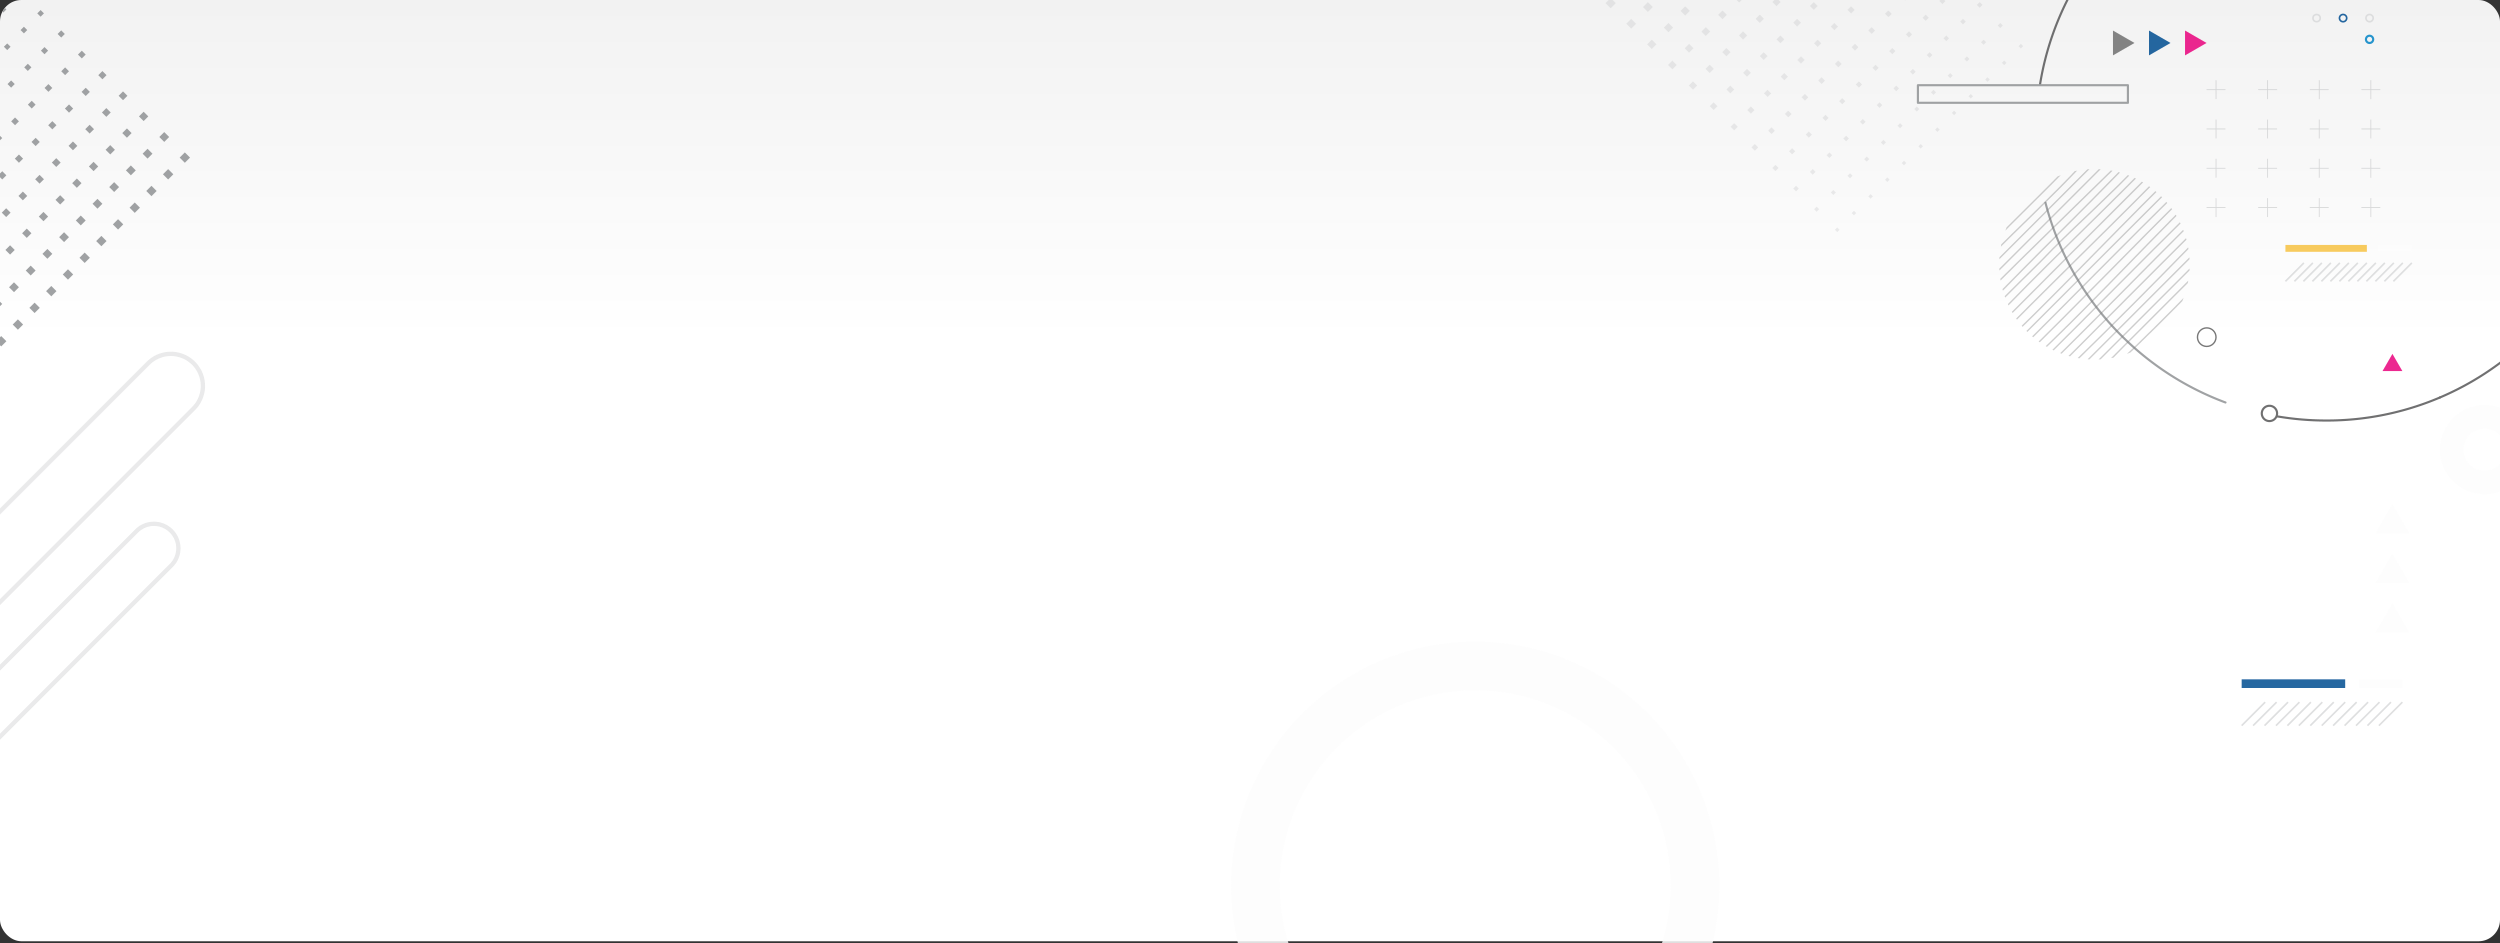 <svg xmlns="http://www.w3.org/2000/svg" xmlns:xlink="http://www.w3.org/1999/xlink" width="1166" height="440" viewBox="0 0 1166 440">
  <rect x="0" y="0" width="1166" height="440" fill="#333333" stroke="none"/>
  <defs>
    <linearGradient id="linear-gradient" x1="0.5" x2="0.5" y2="1" gradientUnits="objectBoundingBox">
      <stop offset="0" stop-color="#fff"/>
      <stop offset="0.349" stop-color="#fff"/>
      <stop offset="0.639" stop-color="#fff"/>
      <stop offset="1" stop-color="#f2f2f2"/>
    </linearGradient>
    <clipPath id="clip-path">
      <rect id="Rectángulo_42386" data-name="Rectángulo 42386" width="1166" height="440" rx="10" transform="translate(218.667 598)" fill="#b90f0f"/>
    </clipPath>
    <clipPath id="clip-path-2">
      <ellipse id="Elipse_4979" data-name="Elipse 4979" cx="44.421" cy="44.421" rx="44.421" ry="44.421" fill="none"/>
    </clipPath>
  </defs>
  <g id="Grupo_149788" data-name="Grupo 149788" transform="translate(-218.667 -671)">
    <g id="Grupo_143735" data-name="Grupo 143735" transform="translate(2090.073 3943.733) rotate(180)">
      <rect id="Rectángulo_34001" data-name="Rectángulo 34001" width="1166" height="439" rx="10" transform="translate(705.406 2833.733)" fill="url(#linear-gradient)"/>
    </g>
    <g id="Enmascarar_grupo_79974" data-name="Enmascarar grupo 79974" transform="translate(0 73)" clip-path="url(#clip-path)">
      <g id="Grupo_143737" data-name="Grupo 143737" transform="translate(206.87 395.18)" opacity="0.85">
        <path id="Trazado_174289" data-name="Trazado 174289" d="M197.961,383.022A113.883,113.883,0,1,0,311.844,496.9,113.883,113.883,0,0,0,197.961,383.022Zm0,205A91.119,91.119,0,1,1,289.08,496.9,91.12,91.12,0,0,1,197.961,588.024Z" transform="translate(501.885 119.032)" fill="#fdfdfd"/>
        <g id="Grupo_124665" data-name="Grupo 124665" transform="translate(-94.419 367.86)" opacity="0.23">
          <path id="Trazado_174290" data-name="Trazado 174290" d="M59.688,315.342-111.288,486.318a14.937,14.937,0,0,1-21.126,0h0a14.939,14.939,0,0,1,0-21.126L38.562,294.215a14.939,14.939,0,0,1,21.126,0h0A14.939,14.939,0,0,1,59.688,315.342Z" transform="translate(136.79 -289.84)" fill="none" stroke="#8f9294" stroke-miterlimit="10" stroke-width="2"/>
          <path id="Trazado_174291" data-name="Trazado 174291" d="M57.955,407.627l-130.5,130.5a11.4,11.4,0,0,1-16.125,0h0a11.4,11.4,0,0,1,0-16.126l130.5-130.5a11.4,11.4,0,0,1,16.126,0h0A11.4,11.4,0,0,1,57.955,407.627Z" transform="translate(128.113 -308.893)" fill="none" stroke="#8f9294" stroke-miterlimit="10" stroke-width="2"/>
        </g>
        <g id="Grupo_124666" data-name="Grupo 124666" transform="translate(997.286 217.069)">
          <path id="Trazado_174292" data-name="Trazado 174292" d="M234.35,56.24l-10.033-5.793V62.033Z" transform="translate(-224.316 -50.448)" fill="#707070"/>
          <path id="Trazado_174293" data-name="Trazado 174293" d="M263.078,56.24l-10.033-5.793V62.033Z" transform="translate(-236.24 -50.448)" fill="#004d91"/>
          <path id="Trazado_174294" data-name="Trazado 174294" d="M291.805,56.24l-10.033-5.793V62.033Z" transform="translate(-248.163 -50.448)" fill="#e9027d"/>
        </g>
        <g id="Grupo_124667" data-name="Grupo 124667" transform="translate(1119.646 367.859)">
          <path id="Trazado_174295" data-name="Trazado 174295" d="M695.3,390.082l-7.984,13.829h15.968Z" transform="translate(-687.318 -273.864)" fill="#fdfdfd"/>
          <path id="Trazado_174296" data-name="Trazado 174296" d="M695.3,361.354l-7.984,13.829h15.968Z" transform="translate(-687.318 -268.297)" fill="#fdfdfd"/>
          <path id="Trazado_174297" data-name="Trazado 174297" d="M695.3,332.626l-7.984,13.829h15.968Z" transform="translate(-687.318 -262.73)" fill="#fdfdfd"/>
          <path id="Trazado_174298" data-name="Trazado 174298" d="M696.107,245.931l-4.632,8.023h9.264Z" transform="translate(-688.123 -245.931)" fill="#e9027d"/>
        </g>
        <g id="Grupo_124669" data-name="Grupo 124669" transform="translate(1057.31 530.304)">
          <g id="Grupo_124668" data-name="Grupo 124668">
            <line id="Línea_1655" data-name="Línea 1655" x1="10.948" y2="10.948" fill="none" stroke="#d8d9da" stroke-miterlimit="10" stroke-width="0.78"/>
            <line id="Línea_1656" data-name="Línea 1656" x1="10.948" y2="10.948" transform="translate(5.334)" fill="none" stroke="#d8d9da" stroke-miterlimit="10" stroke-width="0.78"/>
            <line id="Línea_1657" data-name="Línea 1657" x1="10.948" y2="10.948" transform="translate(10.667)" fill="none" stroke="#d8d9da" stroke-miterlimit="10" stroke-width="0.78"/>
            <line id="Línea_1658" data-name="Línea 1658" x1="10.948" y2="10.948" transform="translate(16.001)" fill="none" stroke="#d8d9da" stroke-miterlimit="10" stroke-width="0.78"/>
            <line id="Línea_1659" data-name="Línea 1659" x1="10.948" y2="10.948" transform="translate(21.335)" fill="none" stroke="#d8d9da" stroke-miterlimit="10" stroke-width="0.78"/>
            <line id="Línea_1660" data-name="Línea 1660" x1="10.948" y2="10.948" transform="translate(26.668)" fill="none" stroke="#d8d9da" stroke-miterlimit="10" stroke-width="0.78"/>
            <line id="Línea_1661" data-name="Línea 1661" x1="10.948" y2="10.948" transform="translate(32.002)" fill="none" stroke="#d8d9da" stroke-miterlimit="10" stroke-width="0.78"/>
            <line id="Línea_1662" data-name="Línea 1662" x1="10.948" y2="10.948" transform="translate(37.336)" fill="none" stroke="#d8d9da" stroke-miterlimit="10" stroke-width="0.78"/>
            <line id="Línea_1663" data-name="Línea 1663" x1="10.948" y2="10.948" transform="translate(42.669)" fill="none" stroke="#d8d9da" stroke-miterlimit="10" stroke-width="0.78"/>
            <line id="Línea_1664" data-name="Línea 1664" x1="10.948" y2="10.948" transform="translate(48.003)" fill="none" stroke="#d8d9da" stroke-miterlimit="10" stroke-width="0.78"/>
            <line id="Línea_1665" data-name="Línea 1665" x1="10.948" y2="10.948" transform="translate(53.336)" fill="none" stroke="#d8d9da" stroke-miterlimit="10" stroke-width="0.78"/>
            <line id="Línea_1666" data-name="Línea 1666" x1="10.948" y2="10.948" transform="translate(58.67)" fill="none" stroke="#d8d9da" stroke-miterlimit="10" stroke-width="0.78"/>
            <line id="Línea_1667" data-name="Línea 1667" x1="10.948" y2="10.948" transform="translate(64.004)" fill="none" stroke="#d8d9da" stroke-miterlimit="10" stroke-width="0.78"/>
          </g>
        </g>
        <rect id="Rectángulo_35683" data-name="Rectángulo 35683" width="48.284" height="4.049" transform="translate(1057.31 519.656)" fill="#004d91"/>
        <rect id="Rectángulo_35684" data-name="Rectángulo 35684" width="20.129" height="4.049" transform="translate(1112.133 519.656)" fill="#fdfdfd"/>
        <g id="Grupo_124672" data-name="Grupo 124672" transform="translate(1090.576 198.908)">
          <g id="Grupo_124670" data-name="Grupo 124670" transform="translate(24.703)">
            <path id="Trazado_174300" data-name="Trazado 174300" d="M685.269,38.056a1.685,1.685,0,1,1-1.685-1.685A1.685,1.685,0,0,1,685.269,38.056Z" transform="translate(-681.9 -36.371)" fill="none" stroke="#d8d9da" stroke-miterlimit="10" stroke-width="0.78"/>
            <path id="Trazado_174301" data-name="Trazado 174301" d="M700.589,38.056a1.684,1.684,0,1,1-1.684-1.685A1.684,1.684,0,0,1,700.589,38.056Z" transform="translate(-684.869 -36.371)" fill="none" stroke="#d8d9da" stroke-miterlimit="10" stroke-width="0.78"/>
          </g>
          <g id="Grupo_124671" data-name="Grupo 124671" transform="translate(0 10.668)">
            <ellipse id="Elipse_4978" data-name="Elipse 4978" cx="1.684" cy="1.684" rx="1.684" ry="1.684" fill="none" stroke="#d8d9da" stroke-miterlimit="10" stroke-width="0.78"/>
            <path id="Trazado_174302" data-name="Trazado 174302" d="M669.948,51.287a1.684,1.684,0,1,1-1.684-1.684A1.684,1.684,0,0,1,669.948,51.287Z" transform="translate(-654.228 -49.603)" fill="none" stroke="#004d91" stroke-miterlimit="10" stroke-width="0.78"/>
            <path id="Trazado_174303" data-name="Trazado 174303" d="M685.269,51.287a1.685,1.685,0,1,1-1.685-1.684A1.685,1.685,0,0,1,685.269,51.287Z" transform="translate(-657.197 -49.603)" fill="none" stroke="#d8d9da" stroke-miterlimit="10" stroke-width="0.78"/>
            <path id="Trazado_174304" data-name="Trazado 174304" d="M685.269,63.589a1.685,1.685,0,1,1-1.685-1.684A1.685,1.685,0,0,1,685.269,63.589Z" transform="translate(-657.197 -51.987)" fill="none" stroke="#0284c6" stroke-miterlimit="10" stroke-width="1"/>
          </g>
        </g>
        <g id="Grupo_124693" data-name="Grupo 124693" transform="translate(1040.928 240.227)" opacity="0.394">
          <g id="Grupo_124677" data-name="Grupo 124677">
            <g id="Grupo_124673" data-name="Grupo 124673">
              <line id="Línea_1668" data-name="Línea 1668" y2="8.834" transform="translate(4.417)" fill="none" stroke="#8f9294" stroke-miterlimit="10" stroke-width="0.388"/>
              <line id="Línea_1669" data-name="Línea 1669" x2="8.834" transform="translate(0 4.417)" fill="none" stroke="#8f9294" stroke-miterlimit="10" stroke-width="0.388"/>
            </g>
            <g id="Grupo_124674" data-name="Grupo 124674" transform="translate(24.072)">
              <line id="Línea_1670" data-name="Línea 1670" y2="8.834" transform="translate(4.417)" fill="none" stroke="#8f9294" stroke-miterlimit="10" stroke-width="0.388"/>
              <line id="Línea_1671" data-name="Línea 1671" x2="8.834" transform="translate(0 4.417)" fill="none" stroke="#8f9294" stroke-miterlimit="10" stroke-width="0.388"/>
            </g>
            <g id="Grupo_124675" data-name="Grupo 124675" transform="translate(48.144)">
              <line id="Línea_1672" data-name="Línea 1672" y2="8.834" transform="translate(4.417)" fill="none" stroke="#8f9294" stroke-miterlimit="10" stroke-width="0.388"/>
              <line id="Línea_1673" data-name="Línea 1673" x2="8.834" transform="translate(0 4.417)" fill="none" stroke="#8f9294" stroke-miterlimit="10" stroke-width="0.388"/>
            </g>
            <g id="Grupo_124676" data-name="Grupo 124676" transform="translate(72.215)">
              <line id="Línea_1674" data-name="Línea 1674" y2="8.834" transform="translate(4.417)" fill="none" stroke="#8f9294" stroke-miterlimit="10" stroke-width="0.388"/>
              <line id="Línea_1675" data-name="Línea 1675" x2="8.834" transform="translate(0 4.417)" fill="none" stroke="#8f9294" stroke-miterlimit="10" stroke-width="0.388"/>
            </g>
          </g>
          <g id="Grupo_124682" data-name="Grupo 124682" transform="translate(0 18.33)">
            <g id="Grupo_124678" data-name="Grupo 124678">
              <line id="Línea_1676" data-name="Línea 1676" y2="8.834" transform="translate(4.417)" fill="none" stroke="#8f9294" stroke-miterlimit="10" stroke-width="0.388"/>
              <line id="Línea_1677" data-name="Línea 1677" x2="8.834" transform="translate(0 4.417)" fill="none" stroke="#8f9294" stroke-miterlimit="10" stroke-width="0.388"/>
            </g>
            <g id="Grupo_124679" data-name="Grupo 124679" transform="translate(24.072)">
              <line id="Línea_1678" data-name="Línea 1678" y2="8.834" transform="translate(4.417)" fill="none" stroke="#8f9294" stroke-miterlimit="10" stroke-width="0.388"/>
              <line id="Línea_1679" data-name="Línea 1679" x2="8.834" transform="translate(0 4.417)" fill="none" stroke="#8f9294" stroke-miterlimit="10" stroke-width="0.388"/>
            </g>
            <g id="Grupo_124680" data-name="Grupo 124680" transform="translate(48.144)">
              <line id="Línea_1680" data-name="Línea 1680" y2="8.834" transform="translate(4.417)" fill="none" stroke="#8f9294" stroke-miterlimit="10" stroke-width="0.388"/>
              <line id="Línea_1681" data-name="Línea 1681" x2="8.834" transform="translate(0 4.417)" fill="none" stroke="#8f9294" stroke-miterlimit="10" stroke-width="0.388"/>
            </g>
            <g id="Grupo_124681" data-name="Grupo 124681" transform="translate(72.215)">
              <line id="Línea_1682" data-name="Línea 1682" y2="8.834" transform="translate(4.417)" fill="none" stroke="#8f9294" stroke-miterlimit="10" stroke-width="0.388"/>
              <line id="Línea_1683" data-name="Línea 1683" x2="8.834" transform="translate(0 4.417)" fill="none" stroke="#8f9294" stroke-miterlimit="10" stroke-width="0.388"/>
            </g>
          </g>
          <g id="Grupo_124687" data-name="Grupo 124687" transform="translate(0 36.66)">
            <g id="Grupo_124683" data-name="Grupo 124683">
              <line id="Línea_1684" data-name="Línea 1684" y2="8.834" transform="translate(4.417)" fill="none" stroke="#8f9294" stroke-miterlimit="10" stroke-width="0.388"/>
              <line id="Línea_1685" data-name="Línea 1685" x2="8.834" transform="translate(0 4.417)" fill="none" stroke="#8f9294" stroke-miterlimit="10" stroke-width="0.388"/>
            </g>
            <g id="Grupo_124684" data-name="Grupo 124684" transform="translate(24.072)">
              <line id="Línea_1686" data-name="Línea 1686" y2="8.834" transform="translate(4.417)" fill="none" stroke="#8f9294" stroke-miterlimit="10" stroke-width="0.388"/>
              <line id="Línea_1687" data-name="Línea 1687" x2="8.834" transform="translate(0 4.417)" fill="none" stroke="#8f9294" stroke-miterlimit="10" stroke-width="0.388"/>
            </g>
            <g id="Grupo_124685" data-name="Grupo 124685" transform="translate(48.144)">
              <line id="Línea_1688" data-name="Línea 1688" y2="8.834" transform="translate(4.417)" fill="none" stroke="#8f9294" stroke-miterlimit="10" stroke-width="0.388"/>
              <line id="Línea_1689" data-name="Línea 1689" x2="8.834" transform="translate(0 4.417)" fill="none" stroke="#8f9294" stroke-miterlimit="10" stroke-width="0.388"/>
            </g>
            <g id="Grupo_124686" data-name="Grupo 124686" transform="translate(72.215)">
              <line id="Línea_1690" data-name="Línea 1690" y2="8.834" transform="translate(4.417)" fill="none" stroke="#8f9294" stroke-miterlimit="10" stroke-width="0.388"/>
              <line id="Línea_1691" data-name="Línea 1691" x2="8.834" transform="translate(0 4.417)" fill="none" stroke="#8f9294" stroke-miterlimit="10" stroke-width="0.388"/>
            </g>
          </g>
          <g id="Grupo_124692" data-name="Grupo 124692" transform="translate(0 54.99)">
            <g id="Grupo_124688" data-name="Grupo 124688">
              <line id="Línea_1692" data-name="Línea 1692" y2="8.834" transform="translate(4.417)" fill="none" stroke="#8f9294" stroke-miterlimit="10" stroke-width="0.388"/>
              <line id="Línea_1693" data-name="Línea 1693" x2="8.834" transform="translate(0 4.417)" fill="none" stroke="#8f9294" stroke-miterlimit="10" stroke-width="0.388"/>
            </g>
            <g id="Grupo_124689" data-name="Grupo 124689" transform="translate(24.072)">
              <line id="Línea_1694" data-name="Línea 1694" y2="8.834" transform="translate(4.417)" fill="none" stroke="#8f9294" stroke-miterlimit="10" stroke-width="0.388"/>
              <line id="Línea_1695" data-name="Línea 1695" x2="8.834" transform="translate(0 4.417)" fill="none" stroke="#8f9294" stroke-miterlimit="10" stroke-width="0.388"/>
            </g>
            <g id="Grupo_124690" data-name="Grupo 124690" transform="translate(48.144)">
              <line id="Línea_1696" data-name="Línea 1696" y2="8.834" transform="translate(4.417)" fill="none" stroke="#8f9294" stroke-miterlimit="10" stroke-width="0.388"/>
              <line id="Línea_1697" data-name="Línea 1697" x2="8.834" transform="translate(0 4.417)" fill="none" stroke="#8f9294" stroke-miterlimit="10" stroke-width="0.388"/>
            </g>
            <g id="Grupo_124691" data-name="Grupo 124691" transform="translate(72.215)">
              <line id="Línea_1698" data-name="Línea 1698" y2="8.834" transform="translate(4.417)" fill="none" stroke="#8f9294" stroke-miterlimit="10" stroke-width="0.388"/>
              <line id="Línea_1699" data-name="Línea 1699" x2="8.834" transform="translate(0 4.417)" fill="none" stroke="#8f9294" stroke-miterlimit="10" stroke-width="0.388"/>
            </g>
          </g>
        </g>
        <g id="Grupo_124694" data-name="Grupo 124694" transform="translate(963.276 128.408)">
          <path id="Trazado_174305" data-name="Trazado 174305" d="M580.454,197.759A135.57,135.57,0,0,1,496.5,104.6" transform="translate(-493.97 64.369)" fill="none" stroke="#8f9294" stroke-linecap="round" stroke-linejoin="round" stroke-width="1"/>
          <path id="Trazado_174306" data-name="Trazado 174306" d="M706.4,217.281A134.845,134.845,0,0,1,653.5,228.013a136.159,136.159,0,0,1-23.014-1.95" transform="translate(-519.935 42.535)" fill="none" stroke="#575758" stroke-linecap="round" stroke-linejoin="round" stroke-width="1"/>
          <path id="Trazado_174307" data-name="Trazado 174307" d="M493.363,8.756A135.286,135.286,0,1,1,679.827,154.834" transform="translate(-493.363 104.982)" fill="none" stroke="#575758" stroke-linecap="round" stroke-linejoin="round" stroke-width="1"/>
        </g>
        <path id="Trazado_174308" data-name="Trazado 174308" d="M628.779,225.625a3.566,3.566,0,1,1-3.566-3.566A3.566,3.566,0,0,1,628.779,225.625Z" transform="translate(445.054 170.017)" fill="none" stroke="#575758" stroke-linecap="round" stroke-linejoin="round" stroke-width="1"/>
        <rect id="Rectángulo_35685" data-name="Rectángulo 35685" width="97.944" height="8.212" transform="translate(906.31 242.565)" fill="none" stroke="#8f9294" stroke-linecap="round" stroke-linejoin="round" stroke-width="1"/>
        <g id="Grupo_124719" data-name="Grupo 124719" transform="translate(760.553 116.217)" opacity="0.189">
          <g id="Grupo_124696" data-name="Grupo 124696" transform="translate(0 85.648)">
            <g id="Grupo_124695" data-name="Grupo 124695" transform="translate(0 0)">
              <rect id="Rectángulo_35686" data-name="Rectángulo 35686" width="3.425" height="3.425" transform="translate(0 2.422) rotate(-44.999)" fill="#8f9294"/>
              <rect id="Rectángulo_35687" data-name="Rectángulo 35687" width="3.251" height="3.251" transform="matrix(0.707, -0.707, 0.707, 0.707, 9.733, 12.032)" fill="#8f9294"/>
              <rect id="Rectángulo_35688" data-name="Rectángulo 35688" width="3.076" height="3.076" transform="translate(19.467 21.642) rotate(-44.999)" fill="#8f9294"/>
              <rect id="Rectángulo_35689" data-name="Rectángulo 35689" width="2.902" height="2.902" transform="matrix(0.707, -0.707, 0.707, 0.707, 29.2, 31.252)" fill="#8f9294"/>
              <rect id="Rectángulo_35690" data-name="Rectángulo 35690" width="2.727" height="2.727" transform="translate(38.933 40.862) rotate(-44.999)" fill="#8f9294"/>
              <rect id="Rectángulo_35691" data-name="Rectángulo 35691" width="2.553" height="2.553" transform="translate(48.667 50.472) rotate(-45)" fill="#8f9294"/>
              <rect id="Rectángulo_35692" data-name="Rectángulo 35692" width="2.379" height="2.379" transform="translate(58.4 60.082) rotate(-45)" fill="#8f9294"/>
              <rect id="Rectángulo_35693" data-name="Rectángulo 35693" width="2.204" height="2.204" transform="translate(68.133 69.692) rotate(-45)" fill="#8f9294"/>
              <rect id="Rectángulo_35694" data-name="Rectángulo 35694" width="2.03" height="2.03" transform="translate(77.867 79.302) rotate(-45)" fill="#8f9294"/>
              <rect id="Rectángulo_35695" data-name="Rectángulo 35695" width="1.855" height="1.855" transform="translate(87.6 88.912) rotate(-45)" fill="#8f9294"/>
              <rect id="Rectángulo_35696" data-name="Rectángulo 35696" width="1.681" height="1.681" transform="translate(97.333 98.522) rotate(-45)" fill="#8f9294"/>
              <rect id="Rectángulo_35697" data-name="Rectángulo 35697" width="1.507" height="1.507" transform="translate(107.067 108.132) rotate(-45)" fill="#8f9294"/>
            </g>
          </g>
          <g id="Grupo_124698" data-name="Grupo 124698" transform="translate(7.786 77.862)">
            <g id="Grupo_124697" data-name="Grupo 124697" transform="translate(0 0)">
              <rect id="Rectángulo_35698" data-name="Rectángulo 35698" width="3.425" height="3.425" transform="translate(0 2.422) rotate(-45)" fill="#8f9294"/>
              <rect id="Rectángulo_35699" data-name="Rectángulo 35699" width="3.251" height="3.251" transform="matrix(0.707, -0.707, 0.707, 0.707, 9.733, 12.032)" fill="#8f9294"/>
              <rect id="Rectángulo_35700" data-name="Rectángulo 35700" width="3.076" height="3.076" transform="translate(19.467 21.642) rotate(-45)" fill="#8f9294"/>
              <rect id="Rectángulo_35701" data-name="Rectángulo 35701" width="2.902" height="2.902" transform="translate(29.2 31.252) rotate(-45)" fill="#8f9294"/>
              <rect id="Rectángulo_35702" data-name="Rectángulo 35702" width="2.727" height="2.727" transform="translate(38.933 40.862) rotate(-45)" fill="#8f9294"/>
              <rect id="Rectángulo_35703" data-name="Rectángulo 35703" width="2.553" height="2.553" transform="translate(48.667 50.472) rotate(-45)" fill="#8f9294"/>
              <rect id="Rectángulo_35704" data-name="Rectángulo 35704" width="2.379" height="2.379" transform="translate(58.4 60.082) rotate(-45)" fill="#8f9294"/>
              <rect id="Rectángulo_35705" data-name="Rectángulo 35705" width="2.204" height="2.204" transform="translate(68.133 69.692) rotate(-45)" fill="#8f9294"/>
              <rect id="Rectángulo_35706" data-name="Rectángulo 35706" width="2.03" height="2.03" transform="matrix(0.707, -0.707, 0.707, 0.707, 77.867, 79.302)" fill="#8f9294"/>
              <rect id="Rectángulo_35707" data-name="Rectángulo 35707" width="1.855" height="1.855" transform="translate(87.6 88.912) rotate(-45)" fill="#8f9294"/>
              <rect id="Rectángulo_35708" data-name="Rectángulo 35708" width="1.681" height="1.681" transform="translate(97.333 98.522) rotate(-44.998)" fill="#8f9294"/>
              <rect id="Rectángulo_35709" data-name="Rectángulo 35709" width="1.507" height="1.507" transform="translate(107.067 108.132) rotate(-45)" fill="#8f9294"/>
            </g>
          </g>
          <g id="Grupo_124700" data-name="Grupo 124700" transform="translate(15.572 70.076)">
            <g id="Grupo_124699" data-name="Grupo 124699" transform="translate(0 0)">
              <rect id="Rectángulo_35710" data-name="Rectángulo 35710" width="3.425" height="3.425" transform="translate(0 2.422) rotate(-44.999)" fill="#8f9294"/>
              <rect id="Rectángulo_35711" data-name="Rectángulo 35711" width="3.251" height="3.251" transform="translate(9.733 12.032) rotate(-45)" fill="#8f9294"/>
              <rect id="Rectángulo_35712" data-name="Rectángulo 35712" width="3.076" height="3.076" transform="translate(19.467 21.642) rotate(-45)" fill="#8f9294"/>
              <rect id="Rectángulo_35713" data-name="Rectángulo 35713" width="2.902" height="2.902" transform="matrix(0.707, -0.707, 0.707, 0.707, 29.2, 31.252)" fill="#8f9294"/>
              <rect id="Rectángulo_35714" data-name="Rectángulo 35714" width="2.727" height="2.727" transform="translate(38.933 40.862) rotate(-45)" fill="#8f9294"/>
              <rect id="Rectángulo_35715" data-name="Rectángulo 35715" width="2.553" height="2.553" transform="translate(48.667 50.472) rotate(-45)" fill="#8f9294"/>
              <rect id="Rectángulo_35716" data-name="Rectángulo 35716" width="2.379" height="2.379" transform="translate(58.4 60.082) rotate(-45)" fill="#8f9294"/>
              <rect id="Rectángulo_35717" data-name="Rectángulo 35717" width="2.204" height="2.204" transform="translate(68.133 69.692) rotate(-45)" fill="#8f9294"/>
              <rect id="Rectángulo_35718" data-name="Rectángulo 35718" width="2.03" height="2.03" transform="translate(77.867 79.302) rotate(-45)" fill="#8f9294"/>
              <rect id="Rectángulo_35719" data-name="Rectángulo 35719" width="1.855" height="1.855" transform="translate(87.6 88.912) rotate(-45)" fill="#8f9294"/>
              <rect id="Rectángulo_35720" data-name="Rectángulo 35720" width="1.681" height="1.681" transform="translate(97.333 98.522) rotate(-44.998)" fill="#8f9294"/>
              <rect id="Rectángulo_35721" data-name="Rectángulo 35721" width="1.507" height="1.507" transform="translate(107.067 108.132) rotate(-45)" fill="#8f9294"/>
            </g>
          </g>
          <g id="Grupo_124702" data-name="Grupo 124702" transform="translate(23.359 62.289)">
            <g id="Grupo_124701" data-name="Grupo 124701" transform="translate(0 0)">
              <rect id="Rectángulo_35722" data-name="Rectángulo 35722" width="3.425" height="3.425" transform="translate(0 2.422) rotate(-45.001)" fill="#8f9294"/>
              <rect id="Rectángulo_35723" data-name="Rectángulo 35723" width="3.251" height="3.251" transform="translate(9.733 12.032) rotate(-45.001)" fill="#8f9294"/>
              <rect id="Rectángulo_35724" data-name="Rectángulo 35724" width="3.076" height="3.076" transform="translate(19.467 21.642) rotate(-45.001)" fill="#8f9294"/>
              <rect id="Rectángulo_35725" data-name="Rectángulo 35725" width="2.902" height="2.902" transform="matrix(0.707, -0.707, 0.707, 0.707, 29.2, 31.252)" fill="#8f9294"/>
              <rect id="Rectángulo_35726" data-name="Rectángulo 35726" width="2.727" height="2.727" transform="matrix(0.707, -0.707, 0.707, 0.707, 38.933, 40.862)" fill="#8f9294"/>
              <rect id="Rectángulo_35727" data-name="Rectángulo 35727" width="2.553" height="2.553" transform="translate(48.667 50.472) rotate(-45)" fill="#8f9294"/>
              <rect id="Rectángulo_35728" data-name="Rectángulo 35728" width="2.379" height="2.379" transform="translate(58.4 60.082) rotate(-45)" fill="#8f9294"/>
              <rect id="Rectángulo_35729" data-name="Rectángulo 35729" width="2.204" height="2.204" transform="translate(68.133 69.692) rotate(-45)" fill="#8f9294"/>
              <rect id="Rectángulo_35730" data-name="Rectángulo 35730" width="2.03" height="2.03" transform="translate(77.867 79.302) rotate(-45)" fill="#8f9294"/>
              <rect id="Rectángulo_35731" data-name="Rectángulo 35731" width="1.855" height="1.855" transform="translate(87.6 88.912) rotate(-45)" fill="#8f9294"/>
              <rect id="Rectángulo_35732" data-name="Rectángulo 35732" width="1.681" height="1.681" transform="translate(97.333 98.522) rotate(-45.002)" fill="#8f9294"/>
              <rect id="Rectángulo_35733" data-name="Rectángulo 35733" width="1.507" height="1.507" transform="translate(107.067 108.132) rotate(-45)" fill="#8f9294"/>
            </g>
          </g>
          <g id="Grupo_124704" data-name="Grupo 124704" transform="translate(31.145 54.503)">
            <g id="Grupo_124703" data-name="Grupo 124703" transform="translate(0 0)">
              <rect id="Rectángulo_35734" data-name="Rectángulo 35734" width="3.425" height="3.425" transform="translate(0 2.422) rotate(-45.001)" fill="#8f9294"/>
              <rect id="Rectángulo_35735" data-name="Rectángulo 35735" width="3.251" height="3.251" transform="translate(9.733 12.032) rotate(-45.001)" fill="#8f9294"/>
              <rect id="Rectángulo_35736" data-name="Rectángulo 35736" width="3.076" height="3.076" transform="translate(19.467 21.642) rotate(-45.001)" fill="#8f9294"/>
              <rect id="Rectángulo_35737" data-name="Rectángulo 35737" width="2.902" height="2.902" transform="translate(29.2 31.252) rotate(-45.001)" fill="#8f9294"/>
              <rect id="Rectángulo_35738" data-name="Rectángulo 35738" width="2.727" height="2.727" transform="matrix(0.707, -0.707, 0.707, 0.707, 38.933, 40.862)" fill="#8f9294"/>
              <rect id="Rectángulo_35739" data-name="Rectángulo 35739" width="2.553" height="2.553" transform="matrix(0.707, -0.707, 0.707, 0.707, 48.667, 50.472)" fill="#8f9294"/>
              <rect id="Rectángulo_35740" data-name="Rectángulo 35740" width="2.379" height="2.379" transform="matrix(0.707, -0.707, 0.707, 0.707, 58.4, 60.082)" fill="#8f9294"/>
              <rect id="Rectángulo_35741" data-name="Rectángulo 35741" width="2.204" height="2.204" transform="translate(68.133 69.692) rotate(-45)" fill="#8f9294"/>
              <rect id="Rectángulo_35742" data-name="Rectángulo 35742" width="2.03" height="2.03" transform="translate(77.867 79.302) rotate(-45.002)" fill="#8f9294"/>
              <rect id="Rectángulo_35743" data-name="Rectángulo 35743" width="1.855" height="1.855" transform="translate(87.6 88.912) rotate(-45)" fill="#8f9294"/>
              <rect id="Rectángulo_35744" data-name="Rectángulo 35744" width="1.681" height="1.681" transform="translate(97.333 98.522) rotate(-45.002)" fill="#8f9294"/>
              <rect id="Rectángulo_35745" data-name="Rectángulo 35745" width="1.507" height="1.507" transform="translate(107.067 108.132) rotate(-45)" fill="#8f9294"/>
            </g>
          </g>
          <g id="Grupo_124706" data-name="Grupo 124706" transform="translate(38.931 46.717)">
            <g id="Grupo_124705" data-name="Grupo 124705" transform="translate(0 0)">
              <rect id="Rectángulo_35746" data-name="Rectángulo 35746" width="3.425" height="3.425" transform="translate(0 2.422) rotate(-45.001)" fill="#8f9294"/>
              <rect id="Rectángulo_35747" data-name="Rectángulo 35747" width="3.251" height="3.251" transform="translate(9.733 12.032) rotate(-45.001)" fill="#8f9294"/>
              <rect id="Rectángulo_35748" data-name="Rectángulo 35748" width="3.076" height="3.076" transform="translate(19.467 21.642) rotate(-45.001)" fill="#8f9294"/>
              <rect id="Rectángulo_35749" data-name="Rectángulo 35749" width="2.902" height="2.902" transform="matrix(0.707, -0.707, 0.707, 0.707, 29.2, 31.252)" fill="#8f9294"/>
              <rect id="Rectángulo_35750" data-name="Rectángulo 35750" width="2.727" height="2.727" transform="matrix(0.707, -0.707, 0.707, 0.707, 38.933, 40.862)" fill="#8f9294"/>
              <rect id="Rectángulo_35751" data-name="Rectángulo 35751" width="2.553" height="2.553" transform="matrix(0.707, -0.707, 0.707, 0.707, 48.667, 50.472)" fill="#8f9294"/>
              <rect id="Rectángulo_35752" data-name="Rectángulo 35752" width="2.379" height="2.379" transform="translate(58.4 60.082) rotate(-45)" fill="#8f9294"/>
              <rect id="Rectángulo_35753" data-name="Rectángulo 35753" width="2.204" height="2.204" transform="translate(68.133 69.692) rotate(-45.001)" fill="#8f9294"/>
              <rect id="Rectángulo_35754" data-name="Rectángulo 35754" width="2.03" height="2.03" transform="translate(77.867 79.302) rotate(-45)" fill="#8f9294"/>
              <rect id="Rectángulo_35755" data-name="Rectángulo 35755" width="1.855" height="1.855" transform="translate(87.6 88.912) rotate(-45)" fill="#8f9294"/>
              <rect id="Rectángulo_35756" data-name="Rectángulo 35756" width="1.681" height="1.681" transform="translate(97.333 98.522) rotate(-45)" fill="#8f9294"/>
              <rect id="Rectángulo_35757" data-name="Rectángulo 35757" width="1.507" height="1.507" transform="translate(107.067 108.132) rotate(-45)" fill="#8f9294"/>
            </g>
          </g>
          <g id="Grupo_124708" data-name="Grupo 124708" transform="translate(46.717 38.931)">
            <g id="Grupo_124707" data-name="Grupo 124707" transform="translate(0 0)">
              <rect id="Rectángulo_35758" data-name="Rectángulo 35758" width="3.425" height="3.425" transform="matrix(0.707, -0.707, 0.707, 0.707, 0, 2.422)" fill="#8f9294"/>
              <rect id="Rectángulo_35759" data-name="Rectángulo 35759" width="3.251" height="3.251" transform="translate(9.733 12.032) rotate(-44.999)" fill="#8f9294"/>
              <rect id="Rectángulo_35760" data-name="Rectángulo 35760" width="3.076" height="3.076" transform="translate(19.467 21.642) rotate(-44.999)" fill="#8f9294"/>
              <rect id="Rectángulo_35761" data-name="Rectángulo 35761" width="2.902" height="2.902" transform="matrix(0.707, -0.707, 0.707, 0.707, 29.2, 31.252)" fill="#8f9294"/>
              <rect id="Rectángulo_35762" data-name="Rectángulo 35762" width="2.727" height="2.727" transform="translate(38.933 40.862) rotate(-44.999)" fill="#8f9294"/>
              <rect id="Rectángulo_35763" data-name="Rectángulo 35763" width="2.553" height="2.553" transform="matrix(0.707, -0.707, 0.707, 0.707, 48.667, 50.472)" fill="#8f9294"/>
              <rect id="Rectángulo_35764" data-name="Rectángulo 35764" width="2.379" height="2.379" transform="translate(58.4 60.082) rotate(-45)" fill="#8f9294"/>
              <rect id="Rectángulo_35765" data-name="Rectángulo 35765" width="2.204" height="2.204" transform="translate(68.133 69.692) rotate(-45)" fill="#8f9294"/>
              <rect id="Rectángulo_35766" data-name="Rectángulo 35766" width="2.03" height="2.03" transform="translate(77.867 79.302) rotate(-45)" fill="#8f9294"/>
              <rect id="Rectángulo_35767" data-name="Rectángulo 35767" width="1.855" height="1.855" transform="translate(87.6 88.912) rotate(-45)" fill="#8f9294"/>
              <rect id="Rectángulo_35768" data-name="Rectángulo 35768" width="1.681" height="1.681" transform="translate(97.333 98.522) rotate(-45)" fill="#8f9294"/>
              <rect id="Rectángulo_35769" data-name="Rectángulo 35769" width="1.507" height="1.507" transform="translate(107.067 108.132) rotate(-45)" fill="#8f9294"/>
            </g>
          </g>
          <g id="Grupo_124710" data-name="Grupo 124710" transform="translate(54.503 31.145)">
            <g id="Grupo_124709" data-name="Grupo 124709" transform="translate(0 0)">
              <rect id="Rectángulo_35770" data-name="Rectángulo 35770" width="3.425" height="3.425" transform="translate(0 2.422) rotate(-44.999)" fill="#8f9294"/>
              <rect id="Rectángulo_35771" data-name="Rectángulo 35771" width="3.251" height="3.251" transform="translate(9.733 12.032) rotate(-45)" fill="#8f9294"/>
              <rect id="Rectángulo_35772" data-name="Rectángulo 35772" width="3.076" height="3.076" transform="translate(19.467 21.642) rotate(-45)" fill="#8f9294"/>
              <rect id="Rectángulo_35773" data-name="Rectángulo 35773" width="2.902" height="2.902" transform="translate(29.2 31.252) rotate(-45)" fill="#8f9294"/>
              <rect id="Rectángulo_35774" data-name="Rectángulo 35774" width="2.727" height="2.727" transform="translate(38.933 40.862) rotate(-45)" fill="#8f9294"/>
              <rect id="Rectángulo_35775" data-name="Rectángulo 35775" width="2.553" height="2.553" transform="translate(48.667 50.472) rotate(-45)" fill="#8f9294"/>
              <rect id="Rectángulo_35776" data-name="Rectángulo 35776" width="2.379" height="2.379" transform="translate(58.4 60.082) rotate(-45)" fill="#8f9294"/>
              <rect id="Rectángulo_35777" data-name="Rectángulo 35777" width="2.204" height="2.204" transform="translate(68.133 69.692) rotate(-44.999)" fill="#8f9294"/>
              <rect id="Rectángulo_35778" data-name="Rectángulo 35778" width="2.03" height="2.03" transform="translate(77.867 79.302) rotate(-45)" fill="#8f9294"/>
              <rect id="Rectángulo_35779" data-name="Rectángulo 35779" width="1.855" height="1.855" transform="translate(87.6 88.912) rotate(-45)" fill="#8f9294"/>
              <rect id="Rectángulo_35780" data-name="Rectángulo 35780" width="1.681" height="1.681" transform="translate(97.333 98.522) rotate(-45)" fill="#8f9294"/>
              <rect id="Rectángulo_35781" data-name="Rectángulo 35781" width="1.507" height="1.507" transform="translate(107.067 108.132) rotate(-45)" fill="#8f9294"/>
            </g>
          </g>
          <g id="Grupo_124712" data-name="Grupo 124712" transform="translate(62.289 23.359)">
            <g id="Grupo_124711" data-name="Grupo 124711" transform="translate(0 0)">
              <rect id="Rectángulo_35782" data-name="Rectángulo 35782" width="3.425" height="3.425" transform="translate(0 2.422) rotate(-44.999)" fill="#8f9294"/>
              <rect id="Rectángulo_35783" data-name="Rectángulo 35783" width="3.251" height="3.251" transform="translate(9.733 12.032) rotate(-45)" fill="#8f9294"/>
              <rect id="Rectángulo_35784" data-name="Rectángulo 35784" width="3.076" height="3.076" transform="translate(19.467 21.642) rotate(-44.999)" fill="#8f9294"/>
              <rect id="Rectángulo_35785" data-name="Rectángulo 35785" width="2.902" height="2.902" transform="translate(29.2 31.252) rotate(-45)" fill="#8f9294"/>
              <rect id="Rectángulo_35786" data-name="Rectángulo 35786" width="2.727" height="2.727" transform="translate(38.933 40.862) rotate(-45)" fill="#8f9294"/>
              <rect id="Rectángulo_35787" data-name="Rectángulo 35787" width="2.553" height="2.553" transform="translate(48.667 50.472) rotate(-45)" fill="#8f9294"/>
              <rect id="Rectángulo_35788" data-name="Rectángulo 35788" width="2.379" height="2.379" transform="translate(58.4 60.082) rotate(-45)" fill="#8f9294"/>
              <rect id="Rectángulo_35789" data-name="Rectángulo 35789" width="2.204" height="2.204" transform="translate(68.133 69.692) rotate(-44.999)" fill="#8f9294"/>
              <rect id="Rectángulo_35790" data-name="Rectángulo 35790" width="2.03" height="2.03" transform="translate(77.867 79.302) rotate(-45)" fill="#8f9294"/>
              <rect id="Rectángulo_35791" data-name="Rectángulo 35791" width="1.855" height="1.855" transform="matrix(0.707, -0.707, 0.707, 0.707, 87.6, 88.912)" fill="#8f9294"/>
              <rect id="Rectángulo_35792" data-name="Rectángulo 35792" width="1.681" height="1.681" transform="translate(97.333 98.522) rotate(-45)" fill="#8f9294"/>
              <rect id="Rectángulo_35793" data-name="Rectángulo 35793" width="1.507" height="1.507" transform="translate(107.067 108.132) rotate(-45)" fill="#8f9294"/>
            </g>
          </g>
          <g id="Grupo_124714" data-name="Grupo 124714" transform="translate(70.076 15.572)">
            <g id="Grupo_124713" data-name="Grupo 124713" transform="translate(0 0)">
              <rect id="Rectángulo_35794" data-name="Rectángulo 35794" width="3.425" height="3.425" transform="translate(0 2.422) rotate(-45.001)" fill="#8f9294"/>
              <rect id="Rectángulo_35795" data-name="Rectángulo 35795" width="3.251" height="3.251" transform="translate(9.733 12.032) rotate(-45.001)" fill="#8f9294"/>
              <rect id="Rectángulo_35796" data-name="Rectángulo 35796" width="3.076" height="3.076" transform="translate(19.467 21.642) rotate(-45.001)" fill="#8f9294"/>
              <rect id="Rectángulo_35797" data-name="Rectángulo 35797" width="2.902" height="2.902" transform="translate(29.2 31.252) rotate(-45.001)" fill="#8f9294"/>
              <rect id="Rectángulo_35798" data-name="Rectángulo 35798" width="2.727" height="2.727" transform="translate(38.933 40.862) rotate(-45)" fill="#8f9294"/>
              <rect id="Rectángulo_35799" data-name="Rectángulo 35799" width="2.553" height="2.553" transform="matrix(0.707, -0.707, 0.707, 0.707, 48.667, 50.472)" fill="#8f9294"/>
              <rect id="Rectángulo_35800" data-name="Rectángulo 35800" width="2.379" height="2.379" transform="translate(58.4 60.082) rotate(-45)" fill="#8f9294"/>
              <rect id="Rectángulo_35801" data-name="Rectángulo 35801" width="2.204" height="2.204" transform="translate(68.133 69.692) rotate(-45)" fill="#8f9294"/>
              <rect id="Rectángulo_35802" data-name="Rectángulo 35802" width="2.03" height="2.03" transform="translate(77.867 79.302) rotate(-45)" fill="#8f9294"/>
              <rect id="Rectángulo_35803" data-name="Rectángulo 35803" width="1.855" height="1.855" transform="translate(87.6 88.912) rotate(-45)" fill="#8f9294"/>
              <rect id="Rectángulo_35804" data-name="Rectángulo 35804" width="1.681" height="1.681" transform="translate(97.333 98.522) rotate(-45)" fill="#8f9294"/>
              <rect id="Rectángulo_35805" data-name="Rectángulo 35805" width="1.507" height="1.507" transform="matrix(0.707, -0.707, 0.707, 0.707, 107.067, 108.132)" fill="#8f9294"/>
            </g>
          </g>
          <g id="Grupo_124716" data-name="Grupo 124716" transform="translate(77.862 7.786)">
            <g id="Grupo_124715" data-name="Grupo 124715" transform="translate(0 0)">
              <rect id="Rectángulo_35806" data-name="Rectángulo 35806" width="3.425" height="3.425" transform="translate(0 2.422) rotate(-45.001)" fill="#8f9294"/>
              <rect id="Rectángulo_35807" data-name="Rectángulo 35807" width="3.251" height="3.251" transform="translate(9.733 12.032) rotate(-45.001)" fill="#8f9294"/>
              <rect id="Rectángulo_35808" data-name="Rectángulo 35808" width="3.076" height="3.076" transform="translate(19.467 21.642) rotate(-45.001)" fill="#8f9294"/>
              <rect id="Rectángulo_35809" data-name="Rectángulo 35809" width="2.902" height="2.902" transform="matrix(0.707, -0.707, 0.707, 0.707, 29.2, 31.252)" fill="#8f9294"/>
              <rect id="Rectángulo_35810" data-name="Rectángulo 35810" width="2.727" height="2.727" transform="translate(38.933 40.862) rotate(-45.001)" fill="#8f9294"/>
              <rect id="Rectángulo_35811" data-name="Rectángulo 35811" width="2.553" height="2.553" transform="matrix(0.707, -0.707, 0.707, 0.707, 48.667, 50.472)" fill="#8f9294"/>
              <rect id="Rectángulo_35812" data-name="Rectángulo 35812" width="2.379" height="2.379" transform="matrix(0.707, -0.707, 0.707, 0.707, 58.4, 60.082)" fill="#8f9294"/>
              <rect id="Rectángulo_35813" data-name="Rectángulo 35813" width="2.204" height="2.204" transform="translate(68.133 69.692) rotate(-45.001)" fill="#8f9294"/>
              <rect id="Rectángulo_35814" data-name="Rectángulo 35814" width="2.03" height="2.03" transform="translate(77.867 79.302) rotate(-45.002)" fill="#8f9294"/>
              <rect id="Rectángulo_35815" data-name="Rectángulo 35815" width="1.855" height="1.855" transform="matrix(0.707, -0.707, 0.707, 0.707, 87.6, 88.912)" fill="#8f9294"/>
              <rect id="Rectángulo_35816" data-name="Rectángulo 35816" width="1.681" height="1.681" transform="translate(97.333 98.522) rotate(-45.002)" fill="#8f9294"/>
              <rect id="Rectángulo_35817" data-name="Rectángulo 35817" width="1.507" height="1.507" transform="translate(107.067 108.132) rotate(-45)" fill="#8f9294"/>
            </g>
          </g>
          <g id="Grupo_124718" data-name="Grupo 124718" transform="translate(85.648 0)">
            <g id="Grupo_124717" data-name="Grupo 124717" transform="translate(0)">
              <rect id="Rectángulo_35818" data-name="Rectángulo 35818" width="3.425" height="3.425" transform="matrix(0.707, -0.707, 0.707, 0.707, 0, 2.422)" fill="#8f9294"/>
              <rect id="Rectángulo_35819" data-name="Rectángulo 35819" width="3.251" height="3.251" transform="translate(9.733 12.032) rotate(-45.001)" fill="#8f9294"/>
              <rect id="Rectángulo_35820" data-name="Rectángulo 35820" width="3.076" height="3.076" transform="translate(19.467 21.642) rotate(-45.001)" fill="#8f9294"/>
              <rect id="Rectángulo_35821" data-name="Rectángulo 35821" width="2.902" height="2.902" transform="matrix(0.707, -0.707, 0.707, 0.707, 29.2, 31.252)" fill="#8f9294"/>
              <rect id="Rectángulo_35822" data-name="Rectángulo 35822" width="2.727" height="2.727" transform="translate(38.933 40.862) rotate(-45)" fill="#8f9294"/>
              <rect id="Rectángulo_35823" data-name="Rectángulo 35823" width="2.553" height="2.553" transform="matrix(0.707, -0.707, 0.707, 0.707, 48.667, 50.472)" fill="#8f9294"/>
              <rect id="Rectángulo_35824" data-name="Rectángulo 35824" width="2.379" height="2.379" transform="translate(58.4 60.082) rotate(-45)" fill="#8f9294"/>
              <rect id="Rectángulo_35825" data-name="Rectángulo 35825" width="2.204" height="2.204" transform="translate(68.133 69.692) rotate(-45.001)" fill="#8f9294"/>
              <rect id="Rectángulo_35826" data-name="Rectángulo 35826" width="2.03" height="2.03" transform="translate(77.867 79.302) rotate(-45)" fill="#8f9294"/>
              <rect id="Rectángulo_35827" data-name="Rectángulo 35827" width="1.855" height="1.855" transform="translate(87.6 88.912) rotate(-45.002)" fill="#8f9294"/>
              <rect id="Rectángulo_35828" data-name="Rectángulo 35828" width="1.681" height="1.681" transform="matrix(0.707, -0.707, 0.707, 0.707, 97.333, 98.522)" fill="#8f9294"/>
              <rect id="Rectángulo_35829" data-name="Rectángulo 35829" width="1.507" height="1.507" transform="matrix(0.707, -0.707, 0.707, 0.707, 107.067, 108.132)" fill="#8f9294"/>
            </g>
          </g>
        </g>
        <g id="Grupo_124744" data-name="Grupo 124744" transform="translate(-94.419 169.547)">
          <g id="Grupo_124721" data-name="Grupo 124721" transform="translate(85.648 0)">
            <g id="Grupo_124720" data-name="Grupo 124720" transform="translate(0)">
              <rect id="Rectángulo_35830" data-name="Rectángulo 35830" width="3.425" height="3.425" transform="translate(104.354 106.775) rotate(-44.999)" fill="#8f9294"/>
              <rect id="Rectángulo_35831" data-name="Rectángulo 35831" width="3.251" height="3.251" transform="translate(94.867 97.166) rotate(-45)" fill="#8f9294"/>
              <rect id="Rectángulo_35832" data-name="Rectángulo 35832" width="3.076" height="3.076" transform="translate(85.38 87.555) rotate(-45)" fill="#8f9294"/>
              <rect id="Rectángulo_35833" data-name="Rectángulo 35833" width="2.902" height="2.902" transform="matrix(0.707, -0.707, 0.707, 0.707, 75.894, 77.946)" fill="#8f9294"/>
              <rect id="Rectángulo_35834" data-name="Rectángulo 35834" width="2.727" height="2.727" transform="translate(66.407 68.335) rotate(-45)" fill="#8f9294"/>
              <rect id="Rectángulo_35835" data-name="Rectángulo 35835" width="2.553" height="2.553" transform="matrix(0.707, -0.707, 0.707, 0.707, 56.92, 58.725)" fill="#8f9294"/>
              <rect id="Rectángulo_35836" data-name="Rectángulo 35836" width="2.379" height="2.379" transform="translate(47.433 49.115) rotate(-45)" fill="#8f9294"/>
              <rect id="Rectángulo_35837" data-name="Rectángulo 35837" width="2.204" height="2.204" transform="translate(37.947 39.505) rotate(-45.001)" fill="#8f9294"/>
              <rect id="Rectángulo_35838" data-name="Rectángulo 35838" width="2.03" height="2.03" transform="translate(28.46 29.895) rotate(-45)" fill="#8f9294"/>
              <rect id="Rectángulo_35839" data-name="Rectángulo 35839" width="1.855" height="1.855" transform="matrix(0.707, -0.707, 0.707, 0.707, 18.973, 20.285)" fill="#8f9294"/>
              <rect id="Rectángulo_35840" data-name="Rectángulo 35840" width="1.681" height="1.681" transform="translate(9.487 10.675) rotate(-45)" fill="#8f9294"/>
              <rect id="Rectángulo_35841" data-name="Rectángulo 35841" width="1.507" height="1.507" transform="matrix(0.707, -0.707, 0.707, 0.707, 0, 1.065)" fill="#8f9294"/>
            </g>
          </g>
          <g id="Grupo_124723" data-name="Grupo 124723" transform="translate(77.862 7.786)">
            <g id="Grupo_124722" data-name="Grupo 124722" transform="translate(0 0)">
              <rect id="Rectángulo_35842" data-name="Rectángulo 35842" width="3.425" height="3.425" transform="translate(104.354 106.776) rotate(-44.999)" fill="#8f9294"/>
              <rect id="Rectángulo_35843" data-name="Rectángulo 35843" width="3.251" height="3.251" transform="translate(94.867 97.166) rotate(-45)" fill="#8f9294"/>
              <rect id="Rectángulo_35844" data-name="Rectángulo 35844" width="3.076" height="3.076" transform="translate(85.38 87.556) rotate(-44.999)" fill="#8f9294"/>
              <rect id="Rectángulo_35845" data-name="Rectángulo 35845" width="2.902" height="2.902" transform="translate(75.894 77.945) rotate(-45)" fill="#8f9294"/>
              <rect id="Rectángulo_35846" data-name="Rectángulo 35846" width="2.727" height="2.727" transform="translate(66.407 68.335) rotate(-45)" fill="#8f9294"/>
              <rect id="Rectángulo_35847" data-name="Rectángulo 35847" width="2.553" height="2.553" transform="translate(56.92 58.725) rotate(-45)" fill="#8f9294"/>
              <rect id="Rectángulo_35848" data-name="Rectángulo 35848" width="2.379" height="2.379" transform="translate(47.434 49.115) rotate(-45)" fill="#8f9294"/>
              <rect id="Rectángulo_35849" data-name="Rectángulo 35849" width="2.204" height="2.204" transform="translate(37.947 39.505) rotate(-45)" fill="#8f9294"/>
              <rect id="Rectángulo_35850" data-name="Rectángulo 35850" width="2.03" height="2.03" transform="translate(28.46 29.895) rotate(-45)" fill="#8f9294"/>
              <rect id="Rectángulo_35851" data-name="Rectángulo 35851" width="1.855" height="1.855" transform="translate(18.973 20.285) rotate(-45)" fill="#8f9294"/>
              <rect id="Rectángulo_35852" data-name="Rectángulo 35852" width="1.681" height="1.681" transform="translate(9.487 10.675) rotate(-45)" fill="#8f9294"/>
              <rect id="Rectángulo_35853" data-name="Rectángulo 35853" width="1.507" height="1.507" transform="matrix(0.707, -0.707, 0.707, 0.707, 0, 1.065)" fill="#8f9294"/>
            </g>
          </g>
          <g id="Grupo_124725" data-name="Grupo 124725" transform="translate(70.076 15.572)">
            <g id="Grupo_124724" data-name="Grupo 124724" transform="translate(0 0)">
              <rect id="Rectángulo_35854" data-name="Rectángulo 35854" width="3.425" height="3.425" transform="translate(104.354 106.776) rotate(-44.999)" fill="#8f9294"/>
              <rect id="Rectángulo_35855" data-name="Rectángulo 35855" width="3.251" height="3.251" transform="translate(94.867 97.165) rotate(-44.999)" fill="#8f9294"/>
              <rect id="Rectángulo_35856" data-name="Rectángulo 35856" width="3.076" height="3.076" transform="translate(85.38 87.555) rotate(-44.999)" fill="#8f9294"/>
              <rect id="Rectángulo_35857" data-name="Rectángulo 35857" width="2.902" height="2.902" transform="matrix(0.707, -0.707, 0.707, 0.707, 75.894, 77.945)" fill="#8f9294"/>
              <rect id="Rectángulo_35858" data-name="Rectángulo 35858" width="2.727" height="2.727" transform="translate(66.407 68.335) rotate(-44.999)" fill="#8f9294"/>
              <rect id="Rectángulo_35859" data-name="Rectángulo 35859" width="2.553" height="2.553" transform="matrix(0.707, -0.707, 0.707, 0.707, 56.92, 58.725)" fill="#8f9294"/>
              <rect id="Rectángulo_35860" data-name="Rectángulo 35860" width="2.379" height="2.379" transform="matrix(0.707, -0.707, 0.707, 0.707, 47.434, 49.115)" fill="#8f9294"/>
              <rect id="Rectángulo_35861" data-name="Rectángulo 35861" width="2.204" height="2.204" transform="translate(37.947 39.505) rotate(-44.999)" fill="#8f9294"/>
              <rect id="Rectángulo_35862" data-name="Rectángulo 35862" width="2.03" height="2.03" transform="translate(28.46 29.895) rotate(-45)" fill="#8f9294"/>
              <rect id="Rectángulo_35863" data-name="Rectángulo 35863" width="1.855" height="1.855" transform="translate(18.973 20.285) rotate(-44.998)" fill="#8f9294"/>
              <rect id="Rectángulo_35864" data-name="Rectángulo 35864" width="1.681" height="1.681" transform="translate(9.487 10.675) rotate(-45)" fill="#8f9294"/>
              <rect id="Rectángulo_35865" data-name="Rectángulo 35865" width="1.507" height="1.507" transform="matrix(0.707, -0.707, 0.707, 0.707, 0, 1.065)" fill="#8f9294"/>
            </g>
          </g>
          <g id="Grupo_124727" data-name="Grupo 124727" transform="translate(62.289 23.359)">
            <g id="Grupo_124726" data-name="Grupo 124726" transform="translate(0 0)">
              <rect id="Rectángulo_35866" data-name="Rectángulo 35866" width="3.425" height="3.425" transform="translate(104.354 106.776) rotate(-45.001)" fill="#8f9294"/>
              <rect id="Rectángulo_35867" data-name="Rectángulo 35867" width="3.251" height="3.251" transform="translate(94.867 97.166) rotate(-45.001)" fill="#8f9294"/>
              <rect id="Rectángulo_35868" data-name="Rectángulo 35868" width="3.076" height="3.076" transform="translate(85.38 87.556) rotate(-45)" fill="#8f9294"/>
              <rect id="Rectángulo_35869" data-name="Rectángulo 35869" width="2.902" height="2.902" transform="matrix(0.707, -0.707, 0.707, 0.707, 75.894, 77.946)" fill="#8f9294"/>
              <rect id="Rectángulo_35870" data-name="Rectángulo 35870" width="2.727" height="2.727" transform="translate(66.407 68.335) rotate(-45)" fill="#8f9294"/>
              <rect id="Rectángulo_35871" data-name="Rectángulo 35871" width="2.553" height="2.553" transform="matrix(0.707, -0.707, 0.707, 0.707, 56.92, 58.725)" fill="#8f9294"/>
              <rect id="Rectángulo_35872" data-name="Rectángulo 35872" width="2.379" height="2.379" transform="translate(47.434 49.115) rotate(-45)" fill="#8f9294"/>
              <rect id="Rectángulo_35873" data-name="Rectángulo 35873" width="2.204" height="2.204" transform="translate(37.947 39.506) rotate(-45.001)" fill="#8f9294"/>
              <rect id="Rectángulo_35874" data-name="Rectángulo 35874" width="2.03" height="2.03" transform="translate(28.46 29.895) rotate(-45)" fill="#8f9294"/>
              <rect id="Rectángulo_35875" data-name="Rectángulo 35875" width="1.855" height="1.855" transform="translate(18.973 20.285) rotate(-45)" fill="#8f9294"/>
              <rect id="Rectángulo_35876" data-name="Rectángulo 35876" width="1.681" height="1.681" transform="translate(9.487 10.675) rotate(-45)" fill="#8f9294"/>
              <rect id="Rectángulo_35877" data-name="Rectángulo 35877" width="1.507" height="1.507" transform="translate(0 1.065) rotate(-44.998)" fill="#8f9294"/>
            </g>
          </g>
          <g id="Grupo_124729" data-name="Grupo 124729" transform="translate(54.503 31.145)">
            <g id="Grupo_124728" data-name="Grupo 124728" transform="translate(0 0)">
              <rect id="Rectángulo_35878" data-name="Rectángulo 35878" width="3.425" height="3.425" transform="translate(104.354 106.776) rotate(-45.001)" fill="#8f9294"/>
              <rect id="Rectángulo_35879" data-name="Rectángulo 35879" width="3.251" height="3.251" transform="translate(94.867 97.166) rotate(-45.001)" fill="#8f9294"/>
              <rect id="Rectángulo_35880" data-name="Rectángulo 35880" width="3.076" height="3.076" transform="translate(85.38 87.555) rotate(-45)" fill="#8f9294"/>
              <rect id="Rectángulo_35881" data-name="Rectángulo 35881" width="2.902" height="2.902" transform="matrix(0.707, -0.707, 0.707, 0.707, 75.894, 77.945)" fill="#8f9294"/>
              <rect id="Rectángulo_35882" data-name="Rectángulo 35882" width="2.727" height="2.727" transform="translate(66.407 68.335) rotate(-45)" fill="#8f9294"/>
              <rect id="Rectángulo_35883" data-name="Rectángulo 35883" width="2.553" height="2.553" transform="translate(56.92 58.725) rotate(-45.001)" fill="#8f9294"/>
              <rect id="Rectángulo_35884" data-name="Rectángulo 35884" width="2.379" height="2.379" transform="translate(47.434 49.115) rotate(-45)" fill="#8f9294"/>
              <rect id="Rectángulo_35885" data-name="Rectángulo 35885" width="2.204" height="2.204" transform="translate(37.947 39.505) rotate(-45.001)" fill="#8f9294"/>
              <rect id="Rectángulo_35886" data-name="Rectángulo 35886" width="2.03" height="2.03" transform="translate(28.46 29.895) rotate(-45)" fill="#8f9294"/>
              <rect id="Rectángulo_35887" data-name="Rectángulo 35887" width="1.855" height="1.855" transform="matrix(0.707, -0.707, 0.707, 0.707, 18.973, 20.285)" fill="#8f9294"/>
              <rect id="Rectángulo_35888" data-name="Rectángulo 35888" width="1.681" height="1.681" transform="translate(9.487 10.675) rotate(-45)" fill="#8f9294"/>
              <rect id="Rectángulo_35889" data-name="Rectángulo 35889" width="1.507" height="1.507" transform="matrix(0.707, -0.707, 0.707, 0.707, 0, 1.065)" fill="#8f9294"/>
            </g>
          </g>
          <g id="Grupo_124731" data-name="Grupo 124731" transform="translate(46.717 38.931)">
            <g id="Grupo_124730" data-name="Grupo 124730" transform="translate(0 0)">
              <rect id="Rectángulo_35890" data-name="Rectángulo 35890" width="3.425" height="3.425" transform="translate(104.354 106.776) rotate(-45)" fill="#8f9294"/>
              <rect id="Rectángulo_35891" data-name="Rectángulo 35891" width="3.251" height="3.251" transform="translate(94.867 97.166) rotate(-45)" fill="#8f9294"/>
              <rect id="Rectángulo_35892" data-name="Rectángulo 35892" width="3.076" height="3.076" transform="translate(85.38 87.556) rotate(-45.001)" fill="#8f9294"/>
              <rect id="Rectángulo_35893" data-name="Rectángulo 35893" width="2.902" height="2.902" transform="matrix(0.707, -0.707, 0.707, 0.707, 75.894, 77.945)" fill="#8f9294"/>
              <rect id="Rectángulo_35894" data-name="Rectángulo 35894" width="2.727" height="2.727" transform="matrix(0.707, -0.707, 0.707, 0.707, 66.407, 68.335)" fill="#8f9294"/>
              <rect id="Rectángulo_35895" data-name="Rectángulo 35895" width="2.553" height="2.553" transform="matrix(0.707, -0.707, 0.707, 0.707, 56.92, 58.725)" fill="#8f9294"/>
              <rect id="Rectángulo_35896" data-name="Rectángulo 35896" width="2.379" height="2.379" transform="translate(47.434 49.115) rotate(-45)" fill="#8f9294"/>
              <rect id="Rectángulo_35897" data-name="Rectángulo 35897" width="2.204" height="2.204" transform="translate(37.947 39.505) rotate(-45.001)" fill="#8f9294"/>
              <rect id="Rectángulo_35898" data-name="Rectángulo 35898" width="2.03" height="2.03" transform="translate(28.46 29.895) rotate(-45)" fill="#8f9294"/>
              <rect id="Rectángulo_35899" data-name="Rectángulo 35899" width="1.855" height="1.855" transform="matrix(0.707, -0.707, 0.707, 0.707, 18.973, 20.285)" fill="#8f9294"/>
              <rect id="Rectángulo_35900" data-name="Rectángulo 35900" width="1.681" height="1.681" transform="translate(9.487 10.675) rotate(-45)" fill="#8f9294"/>
              <rect id="Rectángulo_35901" data-name="Rectángulo 35901" width="1.507" height="1.507" transform="matrix(0.707, -0.707, 0.707, 0.707, 0, 1.065)" fill="#8f9294"/>
            </g>
          </g>
          <g id="Grupo_124733" data-name="Grupo 124733" transform="translate(38.931 46.717)">
            <g id="Grupo_124732" data-name="Grupo 124732" transform="translate(0 0)">
              <rect id="Rectángulo_35902" data-name="Rectángulo 35902" width="3.425" height="3.425" transform="translate(104.354 106.775) rotate(-44.999)" fill="#8f9294"/>
              <rect id="Rectángulo_35903" data-name="Rectángulo 35903" width="3.251" height="3.251" transform="translate(94.867 97.166) rotate(-45)" fill="#8f9294"/>
              <rect id="Rectángulo_35904" data-name="Rectángulo 35904" width="3.076" height="3.076" transform="translate(85.38 87.555) rotate(-44.999)" fill="#8f9294"/>
              <rect id="Rectángulo_35905" data-name="Rectángulo 35905" width="2.902" height="2.902" transform="translate(75.894 77.945) rotate(-45)" fill="#8f9294"/>
              <rect id="Rectángulo_35906" data-name="Rectángulo 35906" width="2.727" height="2.727" transform="translate(66.407 68.335) rotate(-44.999)" fill="#8f9294"/>
              <rect id="Rectángulo_35907" data-name="Rectángulo 35907" width="2.553" height="2.553" transform="matrix(0.707, -0.707, 0.707, 0.707, 56.92, 58.725)" fill="#8f9294"/>
              <rect id="Rectángulo_35908" data-name="Rectángulo 35908" width="2.379" height="2.379" transform="matrix(0.707, -0.707, 0.707, 0.707, 47.433, 49.115)" fill="#8f9294"/>
              <rect id="Rectángulo_35909" data-name="Rectángulo 35909" width="2.204" height="2.204" transform="translate(37.947 39.505) rotate(-45.001)" fill="#8f9294"/>
              <rect id="Rectángulo_35910" data-name="Rectángulo 35910" width="2.03" height="2.03" transform="translate(28.46 29.895) rotate(-45)" fill="#8f9294"/>
              <rect id="Rectángulo_35911" data-name="Rectángulo 35911" width="1.855" height="1.855" transform="translate(18.973 20.285) rotate(-45.002)" fill="#8f9294"/>
              <rect id="Rectángulo_35912" data-name="Rectángulo 35912" width="1.681" height="1.681" transform="translate(9.487 10.675) rotate(-45)" fill="#8f9294"/>
              <rect id="Rectángulo_35913" data-name="Rectángulo 35913" width="1.507" height="1.507" transform="matrix(0.707, -0.707, 0.707, 0.707, 0, 1.065)" fill="#8f9294"/>
            </g>
          </g>
          <g id="Grupo_124735" data-name="Grupo 124735" transform="translate(31.145 54.503)">
            <g id="Grupo_124734" data-name="Grupo 124734" transform="translate(0 0)">
              <rect id="Rectángulo_35914" data-name="Rectángulo 35914" width="3.425" height="3.425" transform="translate(104.354 106.776) rotate(-44.999)" fill="#8f9294"/>
              <rect id="Rectángulo_35915" data-name="Rectángulo 35915" width="3.251" height="3.251" transform="translate(94.867 97.165) rotate(-45)" fill="#8f9294"/>
              <rect id="Rectángulo_35916" data-name="Rectángulo 35916" width="3.076" height="3.076" transform="translate(85.38 87.555) rotate(-44.999)" fill="#8f9294"/>
              <rect id="Rectángulo_35917" data-name="Rectángulo 35917" width="2.902" height="2.902" transform="translate(75.894 77.945) rotate(-45)" fill="#8f9294"/>
              <rect id="Rectángulo_35918" data-name="Rectángulo 35918" width="2.727" height="2.727" transform="translate(66.407 68.335) rotate(-44.999)" fill="#8f9294"/>
              <rect id="Rectángulo_35919" data-name="Rectángulo 35919" width="2.553" height="2.553" transform="translate(56.92 58.725) rotate(-45)" fill="#8f9294"/>
              <rect id="Rectángulo_35920" data-name="Rectángulo 35920" width="2.379" height="2.379" transform="matrix(0.707, -0.707, 0.707, 0.707, 47.434, 49.115)" fill="#8f9294"/>
              <rect id="Rectángulo_35921" data-name="Rectángulo 35921" width="2.204" height="2.204" transform="translate(37.947 39.505) rotate(-45)" fill="#8f9294"/>
              <rect id="Rectángulo_35922" data-name="Rectángulo 35922" width="2.03" height="2.03" transform="translate(28.46 29.895) rotate(-45)" fill="#8f9294"/>
              <rect id="Rectángulo_35923" data-name="Rectángulo 35923" width="1.855" height="1.855" transform="translate(18.973 20.285) rotate(-45)" fill="#8f9294"/>
              <rect id="Rectángulo_35924" data-name="Rectángulo 35924" width="1.681" height="1.681" transform="translate(9.487 10.675) rotate(-45)" fill="#8f9294"/>
              <rect id="Rectángulo_35925" data-name="Rectángulo 35925" width="1.507" height="1.507" transform="matrix(0.707, -0.707, 0.707, 0.707, 0, 1.065)" fill="#8f9294"/>
            </g>
          </g>
          <g id="Grupo_124737" data-name="Grupo 124737" transform="translate(23.358 62.289)">
            <g id="Grupo_124736" data-name="Grupo 124736" transform="translate(0 0)">
              <rect id="Rectángulo_35926" data-name="Rectángulo 35926" width="3.425" height="3.425" transform="translate(104.354 106.776) rotate(-44.999)" fill="#8f9294"/>
              <rect id="Rectángulo_35927" data-name="Rectángulo 35927" width="3.251" height="3.251" transform="translate(94.867 97.165) rotate(-44.999)" fill="#8f9294"/>
              <rect id="Rectángulo_35928" data-name="Rectángulo 35928" width="3.076" height="3.076" transform="translate(85.38 87.555) rotate(-44.999)" fill="#8f9294"/>
              <rect id="Rectángulo_35929" data-name="Rectángulo 35929" width="2.902" height="2.902" transform="matrix(0.707, -0.707, 0.707, 0.707, 75.894, 77.945)" fill="#8f9294"/>
              <rect id="Rectángulo_35930" data-name="Rectángulo 35930" width="2.727" height="2.727" transform="translate(66.407 68.335) rotate(-44.999)" fill="#8f9294"/>
              <rect id="Rectángulo_35931" data-name="Rectángulo 35931" width="2.553" height="2.553" transform="matrix(0.707, -0.707, 0.707, 0.707, 56.92, 58.725)" fill="#8f9294"/>
              <rect id="Rectángulo_35932" data-name="Rectángulo 35932" width="2.379" height="2.379" transform="matrix(0.707, -0.707, 0.707, 0.707, 47.434, 49.115)" fill="#8f9294"/>
              <rect id="Rectángulo_35933" data-name="Rectángulo 35933" width="2.204" height="2.204" transform="translate(37.947 39.505) rotate(-44.999)" fill="#8f9294"/>
              <rect id="Rectángulo_35934" data-name="Rectángulo 35934" width="2.03" height="2.03" transform="matrix(0.707, -0.707, 0.707, 0.707, 28.46, 29.895)" fill="#8f9294"/>
              <rect id="Rectángulo_35935" data-name="Rectángulo 35935" width="1.855" height="1.855" transform="translate(18.973 20.285) rotate(-44.998)" fill="#8f9294"/>
              <rect id="Rectángulo_35936" data-name="Rectángulo 35936" width="1.681" height="1.681" transform="translate(9.487 10.675) rotate(-44.998)" fill="#8f9294"/>
              <rect id="Rectángulo_35937" data-name="Rectángulo 35937" width="1.507" height="1.507" transform="translate(0 1.065) rotate(-44.998)" fill="#8f9294"/>
            </g>
          </g>
          <g id="Grupo_124739" data-name="Grupo 124739" transform="translate(15.572 70.076)">
            <g id="Grupo_124738" data-name="Grupo 124738" transform="translate(0 0)">
              <rect id="Rectángulo_35938" data-name="Rectángulo 35938" width="3.425" height="3.425" transform="matrix(0.707, -0.707, 0.707, 0.707, 104.354, 106.776)" fill="#8f9294"/>
              <rect id="Rectángulo_35939" data-name="Rectángulo 35939" width="3.251" height="3.251" transform="translate(94.867 97.166) rotate(-45.001)" fill="#8f9294"/>
              <rect id="Rectángulo_35940" data-name="Rectángulo 35940" width="3.076" height="3.076" transform="translate(85.38 87.556) rotate(-45.001)" fill="#8f9294"/>
              <rect id="Rectángulo_35941" data-name="Rectángulo 35941" width="2.902" height="2.902" transform="matrix(0.707, -0.707, 0.707, 0.707, 75.894, 77.946)" fill="#8f9294"/>
              <rect id="Rectángulo_35942" data-name="Rectángulo 35942" width="2.727" height="2.727" transform="translate(66.407 68.336) rotate(-45)" fill="#8f9294"/>
              <rect id="Rectángulo_35943" data-name="Rectángulo 35943" width="2.553" height="2.553" transform="translate(56.92 58.726) rotate(-45.001)" fill="#8f9294"/>
              <rect id="Rectángulo_35944" data-name="Rectángulo 35944" width="2.379" height="2.379" transform="translate(47.434 49.116) rotate(-45)" fill="#8f9294"/>
              <rect id="Rectángulo_35945" data-name="Rectángulo 35945" width="2.204" height="2.204" transform="translate(37.947 39.506) rotate(-45.001)" fill="#8f9294"/>
              <rect id="Rectángulo_35946" data-name="Rectángulo 35946" width="2.03" height="2.03" transform="translate(28.46 29.895) rotate(-45)" fill="#8f9294"/>
              <rect id="Rectángulo_35947" data-name="Rectángulo 35947" width="1.855" height="1.855" transform="translate(18.973 20.285) rotate(-45)" fill="#8f9294"/>
              <rect id="Rectángulo_35948" data-name="Rectángulo 35948" width="1.681" height="1.681" transform="translate(9.487 10.675) rotate(-45)" fill="#8f9294"/>
              <rect id="Rectángulo_35949" data-name="Rectángulo 35949" width="1.507" height="1.507" transform="translate(0 1.065) rotate(-45)" fill="#8f9294"/>
            </g>
          </g>
          <g id="Grupo_124741" data-name="Grupo 124741" transform="translate(7.786 77.862)">
            <g id="Grupo_124740" data-name="Grupo 124740" transform="translate(0 0)">
              <rect id="Rectángulo_35950" data-name="Rectángulo 35950" width="3.425" height="3.425" transform="translate(104.354 106.776) rotate(-45)" fill="#8f9294"/>
              <rect id="Rectángulo_35951" data-name="Rectángulo 35951" width="3.251" height="3.251" transform="translate(94.867 97.166) rotate(-45)" fill="#8f9294"/>
              <rect id="Rectángulo_35952" data-name="Rectángulo 35952" width="3.076" height="3.076" transform="translate(85.38 87.556) rotate(-45)" fill="#8f9294"/>
              <rect id="Rectángulo_35953" data-name="Rectángulo 35953" width="2.902" height="2.902" transform="matrix(0.707, -0.707, 0.707, 0.707, 75.894, 77.946)" fill="#8f9294"/>
              <rect id="Rectángulo_35954" data-name="Rectángulo 35954" width="2.727" height="2.727" transform="translate(66.407 68.335) rotate(-45.001)" fill="#8f9294"/>
              <rect id="Rectángulo_35955" data-name="Rectángulo 35955" width="2.553" height="2.553" transform="matrix(0.707, -0.707, 0.707, 0.707, 56.92, 58.726)" fill="#8f9294"/>
              <rect id="Rectángulo_35956" data-name="Rectángulo 35956" width="2.379" height="2.379" transform="translate(47.433 49.115) rotate(-45)" fill="#8f9294"/>
              <rect id="Rectángulo_35957" data-name="Rectángulo 35957" width="2.204" height="2.204" transform="translate(37.947 39.506) rotate(-45.001)" fill="#8f9294"/>
              <rect id="Rectángulo_35958" data-name="Rectángulo 35958" width="2.03" height="2.03" transform="translate(28.46 29.895) rotate(-45)" fill="#8f9294"/>
              <rect id="Rectángulo_35959" data-name="Rectángulo 35959" width="1.855" height="1.855" transform="matrix(0.707, -0.707, 0.707, 0.707, 18.973, 20.285)" fill="#8f9294"/>
              <rect id="Rectángulo_35960" data-name="Rectángulo 35960" width="1.681" height="1.681" transform="translate(9.487 10.675) rotate(-45)" fill="#8f9294"/>
              <rect id="Rectángulo_35961" data-name="Rectángulo 35961" width="1.507" height="1.507" transform="matrix(0.707, -0.707, 0.707, 0.707, 0, 1.065)" fill="#8f9294"/>
            </g>
          </g>
          <g id="Grupo_124743" data-name="Grupo 124743" transform="translate(0 85.648)">
            <g id="Grupo_124742" data-name="Grupo 124742" transform="translate(0 0)">
              <rect id="Rectángulo_35962" data-name="Rectángulo 35962" width="3.425" height="3.425" transform="translate(104.354 106.776) rotate(-45)" fill="#8f9294"/>
              <rect id="Rectángulo_35963" data-name="Rectángulo 35963" width="3.251" height="3.251" transform="translate(94.867 97.165) rotate(-45)" fill="#8f9294"/>
              <rect id="Rectángulo_35964" data-name="Rectángulo 35964" width="3.076" height="3.076" transform="translate(85.38 87.555) rotate(-45)" fill="#8f9294"/>
              <rect id="Rectángulo_35965" data-name="Rectángulo 35965" width="2.902" height="2.902" transform="translate(75.894 77.945) rotate(-45)" fill="#8f9294"/>
              <rect id="Rectángulo_35966" data-name="Rectángulo 35966" width="2.727" height="2.727" transform="translate(66.407 68.335) rotate(-45)" fill="#8f9294"/>
              <rect id="Rectángulo_35967" data-name="Rectángulo 35967" width="2.553" height="2.553" transform="translate(56.92 58.725) rotate(-45)" fill="#8f9294"/>
              <rect id="Rectángulo_35968" data-name="Rectángulo 35968" width="2.379" height="2.379" transform="matrix(0.707, -0.707, 0.707, 0.707, 47.433, 49.115)" fill="#8f9294"/>
              <rect id="Rectángulo_35969" data-name="Rectángulo 35969" width="2.204" height="2.204" transform="translate(37.947 39.505) rotate(-45.001)" fill="#8f9294"/>
              <rect id="Rectángulo_35970" data-name="Rectángulo 35970" width="2.03" height="2.03" transform="translate(28.46 29.895) rotate(-45.002)" fill="#8f9294"/>
              <rect id="Rectángulo_35971" data-name="Rectángulo 35971" width="1.855" height="1.855" transform="translate(18.973 20.285) rotate(-45.002)" fill="#8f9294"/>
              <rect id="Rectángulo_35972" data-name="Rectángulo 35972" width="1.681" height="1.681" transform="matrix(0.707, -0.707, 0.707, 0.707, 9.487, 10.675)" fill="#8f9294"/>
              <rect id="Rectángulo_35973" data-name="Rectángulo 35973" width="1.507" height="1.507" transform="matrix(0.707, -0.707, 0.707, 0.707, 0, 1.065)" fill="#8f9294"/>
            </g>
          </g>
        </g>
        <path id="Trazado_174309" data-name="Trazado 174309" d="M745.488,275.471a20.844,20.844,0,1,0,20.845,20.844A20.844,20.844,0,0,0,745.488,275.471Zm0,30.591a9.747,9.747,0,1,1,9.747-9.747A9.747,9.747,0,0,1,745.488,306.062Z" transform="translate(425.096 116.204)" fill="#fdfdfd"/>
        <g id="Grupo_124746" data-name="Grupo 124746" transform="translate(944.226 281.673)" opacity="0.367">
          <g id="Grupo_124745" data-name="Grupo 124745" transform="translate(0)" clip-path="url(#clip-path-2)">
            <path id="Trazado_174310" data-name="Trazado 174310" d="M501.577,136.445c-12.286,13.041-25.479,25.179-37.768,38.271" transform="translate(-468.586 -138.529)" fill="none" stroke="#606060" stroke-miterlimit="10" stroke-width="0.655"/>
            <path id="Trazado_174311" data-name="Trazado 174311" d="M507.19,136.393c-13.685,14.666-28.989,28.914-43.418,43.4" transform="translate(-468.579 -138.518)" fill="none" stroke="#606060" stroke-miterlimit="10" stroke-width="0.655"/>
            <path id="Trazado_174312" data-name="Trazado 174312" d="M512.364,136.4c-16.245,16.241-32.6,32.6-48.72,48.728" transform="translate(-468.554 -138.521)" fill="none" stroke="#606060" stroke-miterlimit="10" stroke-width="0.655"/>
            <path id="Trazado_174313" data-name="Trazado 174313" d="M517.526,136.55q-26.553,26.559-53.831,53.822" transform="translate(-468.564 -138.549)" fill="none" stroke="#606060" stroke-miterlimit="10" stroke-width="0.655"/>
            <path id="Trazado_174314" data-name="Trazado 174314" d="M523.855,136.489c-19.8,19.339-39.849,38.864-60.086,58.967" transform="translate(-468.578 -138.537)" fill="none" stroke="#606060" stroke-miterlimit="10" stroke-width="0.655"/>
            <path id="Trazado_174315" data-name="Trazado 174315" d="M527.971,136.579c-20.768,21.377-41.349,41.43-62.457,63.066-.527.528-1.583.528-1.862,1.252" transform="translate(-468.556 -138.555)" fill="none" stroke="#606060" stroke-miterlimit="10" stroke-width="0.655"/>
            <path id="Trazado_174316" data-name="Trazado 174316" d="M533.749,136.461c-12.784,13.556-26.5,25.694-40.226,39.414-10.026,10.554-20.053,19.526-29.661,30.06" transform="translate(-468.597 -138.532)" fill="none" stroke="#606060" stroke-miterlimit="10" stroke-width="0.655"/>
            <path id="Trazado_174317" data-name="Trazado 174317" d="M537.292,137.765c-24.261,24.642-49.592,48.389-73.522,73.694" transform="translate(-468.579 -138.784)" fill="none" stroke="#606060" stroke-miterlimit="10" stroke-width="0.655"/>
            <path id="Trazado_174318" data-name="Trazado 174318" d="M537.262,144.249c-24.21,24.164-49.013,48.967-73.382,73.475" transform="translate(-468.6 -140.041)" fill="none" stroke="#606060" stroke-miterlimit="10" stroke-width="0.655"/>
            <path id="Trazado_174319" data-name="Trazado 174319" d="M539.925,147.767c-25.286,25.549-51.144,50.352-76.027,75.947" transform="translate(-468.604 -140.722)" fill="none" stroke="#606060" stroke-miterlimit="10" stroke-width="0.655"/>
            <path id="Trazado_174320" data-name="Trazado 174320" d="M545.127,147.736c-27.376,27.158-53.762,55.126-81.511,81.437" transform="translate(-468.549 -140.716)" fill="none" stroke="#606060" stroke-miterlimit="10" stroke-width="0.655"/>
            <path id="Trazado_174321" data-name="Trazado 174321" d="M550.692,147.97,467.2,231.457" transform="translate(-469.244 -140.762)" fill="none" stroke="#606060" stroke-miterlimit="10" stroke-width="0.655"/>
            <path id="Trazado_174322" data-name="Trazado 174322" d="M557.061,147.974c-27.874,27.494-55.315,55.462-83.446,83.531" transform="translate(-470.487 -140.763)" fill="none" stroke="#606060" stroke-miterlimit="10" stroke-width="0.655"/>
            <path id="Trazado_174323" data-name="Trazado 174323" d="M561.069,150.913c-26.94,26.707-53.325,54.148-81.012,81.183" transform="translate(-471.735 -141.332)" fill="none" stroke="#606060" stroke-miterlimit="10" stroke-width="0.655"/>
            <path id="Trazado_174324" data-name="Trazado 174324" d="M562.482,157.09c-25.516,25.421-49.791,51.807-75.953,76.2" transform="translate(-472.989 -142.529)" fill="none" stroke="#606060" stroke-miterlimit="10" stroke-width="0.655"/>
            <path id="Trazado_174325" data-name="Trazado 174325" d="M563.548,164.17c-23.739,23.407-46.959,47.154-70.519,70.467" transform="translate(-474.248 -143.901)" fill="none" stroke="#606060" stroke-miterlimit="10" stroke-width="0.655"/>
            <path id="Trazado_174326" data-name="Trazado 174326" d="M564.966,170.164c-21.782,21.741-43.418,43.9-65.413,65.589" transform="translate(-475.513 -145.063)" fill="none" stroke="#606060" stroke-miterlimit="10" stroke-width="0.655"/>
            <path id="Trazado_174327" data-name="Trazado 174327" d="M566.146,176.763q-30.212,30.172-60.2,60.333" transform="translate(-476.751 -146.341)" fill="none" stroke="#606060" stroke-miterlimit="10" stroke-width="0.655"/>
            <path id="Trazado_174328" data-name="Trazado 174328" d="M567.479,183.234c-18.091,18.591-36.561,37.061-54.971,55.038" transform="translate(-478.023 -147.595)" fill="none" stroke="#606060" stroke-miterlimit="10" stroke-width="0.655"/>
            <path id="Trazado_174329" data-name="Trazado 174329" d="M568.659,189.833c-16.443,16.437-33.329,33.324-49.727,49.754" transform="translate(-479.268 -148.874)" fill="none" stroke="#606060" stroke-miterlimit="10" stroke-width="0.655"/>
            <path id="Trazado_174330" data-name="Trazado 174330" d="M569.768,196.537q-22.081,22.09-44.4,44.374" transform="translate(-480.515 -150.173)" fill="none" stroke="#606060" stroke-miterlimit="10" stroke-width="0.655"/>
            <path id="Trazado_174331" data-name="Trazado 174331" d="M571.178,202.6q-15.364,15.3-30.648,30.68-4.363,4.4-8.714,8.821" transform="translate(-481.765 -151.348)" fill="none" stroke="#606060" stroke-miterlimit="10" stroke-width="0.655"/>
            <path id="Trazado_174332" data-name="Trazado 174332" d="M572.392,209.851c-11.15,11.381-22.76,22.99-34.117,33.664" transform="translate(-483.016 -152.753)" fill="none" stroke="#606060" stroke-miterlimit="10" stroke-width="0.655"/>
          </g>
        </g>
        <ellipse id="Elipse_4980" data-name="Elipse 4980" cx="4.324" cy="4.324" rx="4.324" ry="4.324" transform="translate(1036.697 355.745)" fill="none" stroke="#606060" stroke-miterlimit="10" stroke-width="0.655"/>
        <g id="Grupo_124749" data-name="Grupo 124749" transform="translate(1077.718 325.434)">
          <g id="Grupo_124668-2" data-name="Grupo 124668" transform="translate(0 0)">
            <line id="Línea_1655-2" data-name="Línea 1655" x1="8.613" y2="8.613" fill="none" stroke="#d8d9da" stroke-miterlimit="10" stroke-width="0.78"/>
            <line id="Línea_1656-2" data-name="Línea 1656" x1="8.613" y2="8.613" transform="translate(4.196)" fill="none" stroke="#d8d9da" stroke-miterlimit="10" stroke-width="0.78"/>
            <line id="Línea_1657-2" data-name="Línea 1657" x1="8.613" y2="8.613" transform="translate(8.392)" fill="none" stroke="#d8d9da" stroke-miterlimit="10" stroke-width="0.78"/>
            <line id="Línea_1658-2" data-name="Línea 1658" x1="8.613" y2="8.613" transform="translate(12.589)" fill="none" stroke="#d8d9da" stroke-miterlimit="10" stroke-width="0.78"/>
            <line id="Línea_1659-2" data-name="Línea 1659" x1="8.613" y2="8.613" transform="translate(16.785)" fill="none" stroke="#d8d9da" stroke-miterlimit="10" stroke-width="0.78"/>
            <line id="Línea_1660-2" data-name="Línea 1660" x1="8.613" y2="8.613" transform="translate(20.981)" fill="none" stroke="#d8d9da" stroke-miterlimit="10" stroke-width="0.78"/>
            <line id="Línea_1661-2" data-name="Línea 1661" x1="8.613" y2="8.613" transform="translate(25.177)" fill="none" stroke="#d8d9da" stroke-miterlimit="10" stroke-width="0.78"/>
            <line id="Línea_1662-2" data-name="Línea 1662" x1="8.613" y2="8.613" transform="translate(29.373)" fill="none" stroke="#d8d9da" stroke-miterlimit="10" stroke-width="0.78"/>
            <line id="Línea_1663-2" data-name="Línea 1663" x1="8.613" y2="8.613" transform="translate(33.57)" fill="none" stroke="#d8d9da" stroke-miterlimit="10" stroke-width="0.78"/>
            <line id="Línea_1664-2" data-name="Línea 1664" x1="8.613" y2="8.613" transform="translate(37.766)" fill="none" stroke="#d8d9da" stroke-miterlimit="10" stroke-width="0.78"/>
            <line id="Línea_1665-2" data-name="Línea 1665" x1="8.613" y2="8.613" transform="translate(41.962)" fill="none" stroke="#d8d9da" stroke-miterlimit="10" stroke-width="0.78"/>
            <line id="Línea_1666-2" data-name="Línea 1666" x1="8.613" y2="8.613" transform="translate(46.158)" fill="none" stroke="#d8d9da" stroke-miterlimit="10" stroke-width="0.78"/>
            <line id="Línea_1667-2" data-name="Línea 1667" x1="8.613" y2="8.613" transform="translate(50.354)" fill="none" stroke="#d8d9da" stroke-miterlimit="10" stroke-width="0.78"/>
          </g>
        </g>
        <rect id="Rectángulo_35974" data-name="Rectángulo 35974" width="37.987" height="3.186" transform="translate(1077.718 317.058)" fill="#f7c242"/>
        <rect id="Rectángulo_35975" data-name="Rectángulo 35975" width="15.836" height="3.186" transform="translate(1120.849 317.058)" fill="#fdfdfd"/>
      </g>
    </g>
  </g>
</svg>
